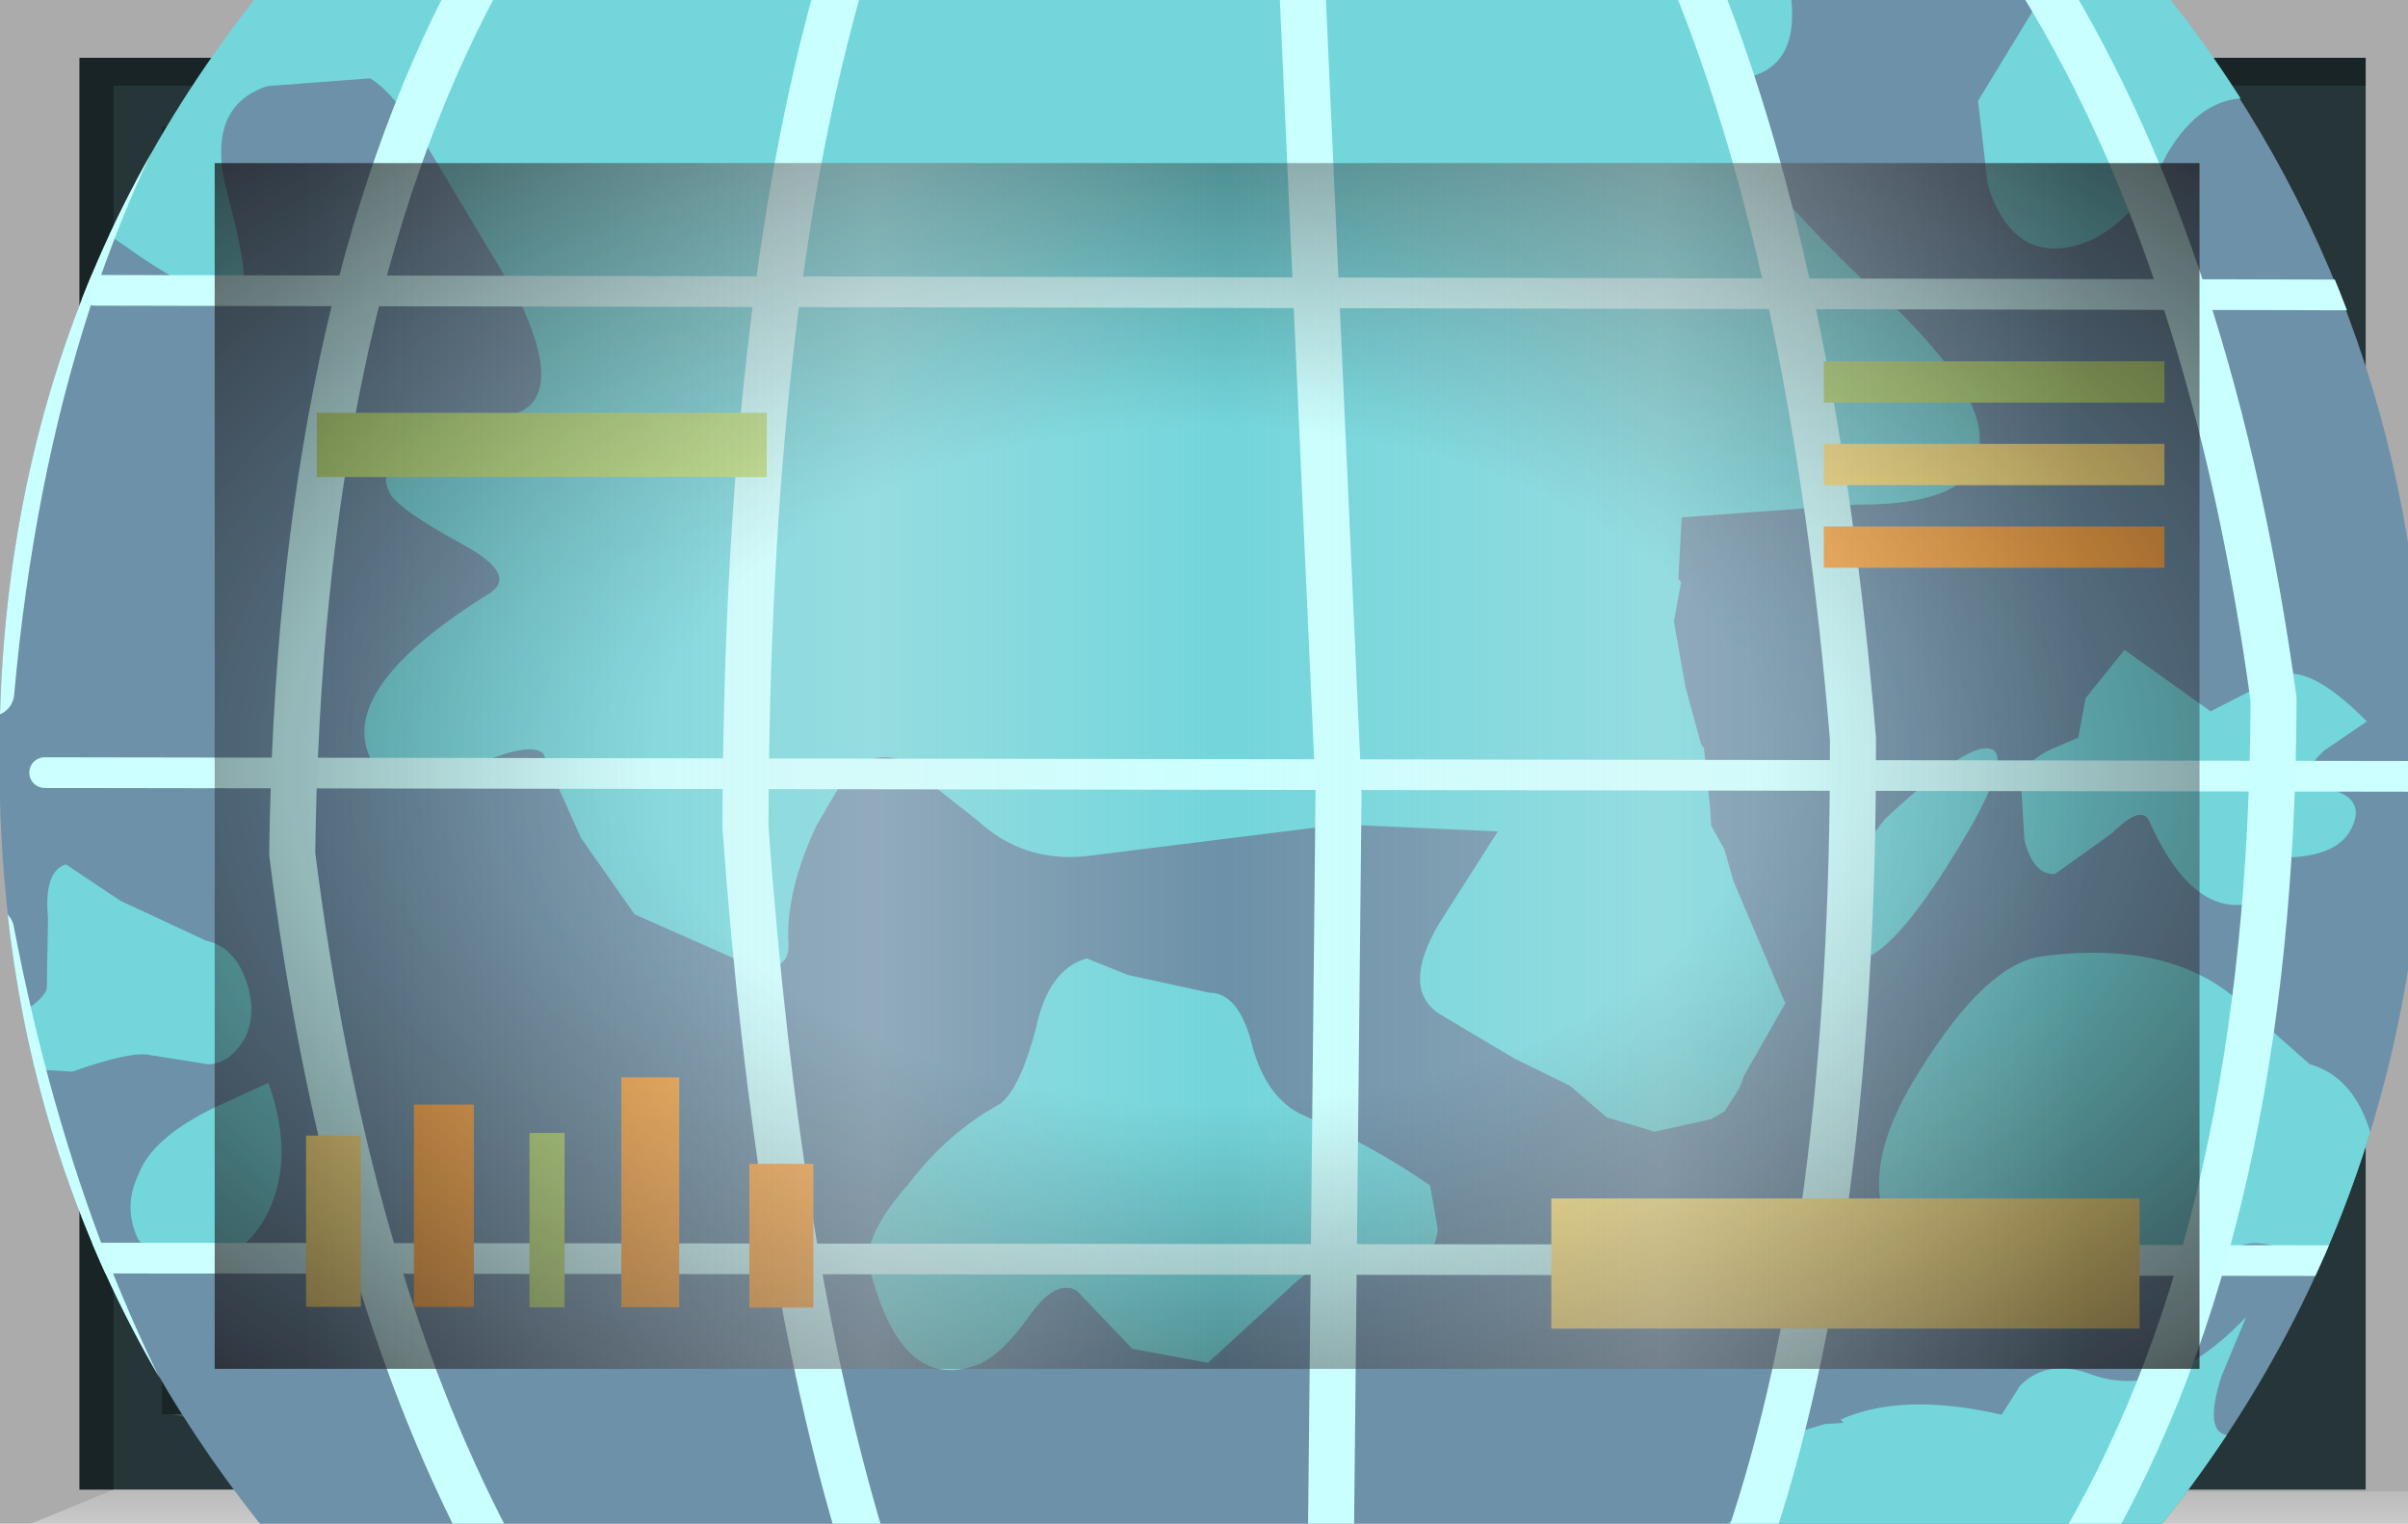 <?xml version="1.0" encoding="UTF-8" standalone="no"?>
<svg xmlns:xlink="http://www.w3.org/1999/xlink" height="73.8px" width="116.65px" xmlns="http://www.w3.org/2000/svg">
  <g transform="matrix(1.0, 0.0, 0.0, 1.0, 0.0, 0.0)">
    <use height="73.8" transform="matrix(1.0, 0.0, 0.0, 1.0, 0.0, 0.0)" width="116.65" xlink:href="#shape0"/>
    <clipPath id="clipPath0" transform="matrix(1.0, 0.0, 0.0, 1.0, 0.0, 0.0)">
      <use height="58.4" transform="matrix(1.0, 0.0, 0.0, 1.0, 10.4, 7.9)" width="96.15" xlink:href="#shape1"/>
    </clipPath>
    <g clip-path="url(#clipPath0)">
      <use height="29.45" transform="matrix(2.957, 0.308, -0.308, 2.957, 0.994, -13.064)" width="42.45" xlink:href="#shape2"/>
      <clipPath id="clipPath1" transform="">
        <use height="40.2" transform="matrix(2.957, 0.308, -0.308, 2.957, 6.382, -28.942)" width="39.55" xlink:href="#shape3"/>
      </clipPath>
    </g>
    <g clip-path="url(#clipPath1)">
      <use height="29.4" transform="matrix(2.957, 0.308, -0.308, 2.957, 0.846, -13.08)" width="42.25" xlink:href="#shape4"/>
    </g>
    <use height="2.0" transform="matrix(1.727, 0.0, 0.0, 3.152, 75.15, 58.048)" width="16.5" xlink:href="#shape5"/>
    <use height="2.0" transform="matrix(1.321, 0.0, 0.0, 1.556, 15.35, 19.994)" width="16.5" xlink:href="#shape6"/>
    <use height="2.0" transform="matrix(0.103, 0.0, 0.0, 4.225, 25.65, 54.875)" width="16.5" xlink:href="#shape6"/>
    <use height="2.0" transform="matrix(0.176, 0.0, 0.0, 4.899, 20.05, 53.501)" width="16.5" xlink:href="#shape7"/>
    <use height="2.0" transform="matrix(0.161, 0.0, 0.0, 4.146, 14.825, 55.004)" width="16.5" xlink:href="#shape5"/>
    <use height="2.0" transform="matrix(0.17, 0.0, 0.0, 5.566, 30.1, 52.184)" width="16.5" xlink:href="#shape7"/>
    <use height="2.0" transform="matrix(0.188, 0.0, 0.0, 3.481, 36.3, 56.369)" width="16.5" xlink:href="#shape7"/>
    <use height="2.0" transform="matrix(1.0, 0.0, 0.0, 1.0, 88.35, 17.5)" width="16.5" xlink:href="#shape6"/>
    <use height="2.0" transform="matrix(1.0, 0.0, 0.0, 1.0, 88.35, 21.5)" width="16.5" xlink:href="#shape5"/>
    <use height="2.0" transform="matrix(1.0, 0.0, 0.0, 1.0, 88.35, 25.5)" width="16.5" xlink:href="#shape7"/>
    <use height="58.4" transform="matrix(1.0, 0.0, 0.0, 1.0, 10.4, 7.9)" width="96.15" xlink:href="#shape8"/>
    <use height="0.0" id="price_tag_pt" transform="matrix(1.0, 0.0, 0.0, 1.0, 58.3, 83.45)" width="0.0" xlink:href="#sprite0"/>
  </g>
  <defs>
    <g id="shape0" transform="matrix(1.0, 0.0, 0.0, 1.0, 58.3, 36.9)">
      <path d="M58.35 -36.9 L58.35 36.9 -58.3 36.9 -58.3 -36.9 58.35 -36.9" fill="url(#gradient0)" fill-rule="evenodd" stroke="none"/>
      <path d="M-47.9 -29.0 L-47.9 29.4 48.25 29.4 48.25 -29.0 -47.9 -29.0 M-54.45 35.25 L-54.45 -34.1 56.3 -34.1 56.3 35.25 -54.45 35.25" fill="#253538" fill-rule="evenodd" stroke="none"/>
      <path d="M58.35 35.35 L58.35 36.9 -56.8 36.9 -52.8 35.25 58.35 35.35" fill="url(#gradient1)" fill-rule="evenodd" stroke="none"/>
      <path d="M-54.45 35.25 L-54.45 -34.1 56.3 -34.1 56.3 -32.75 -52.8 -32.75 -52.8 35.25 -54.45 35.25" fill="url(#gradient2)" fill-rule="evenodd" stroke="none"/>
      <path d="M-50.45 31.5 L48.25 31.5 48.7 32.6 -45.3 32.6 -50.45 31.5" fill="#385154" fill-rule="evenodd" stroke="none"/>
      <path d="M49.2 -30.75 L49.2 32.25 48.25 32.25 48.25 -30.75 49.2 -30.75" fill="#385154" fill-rule="evenodd" stroke="none"/>
      <path d="M-50.45 31.5 L-47.3 29.25 48.25 29.4 48.25 31.5 -50.45 31.5" fill="#1f2b2d" fill-rule="evenodd" stroke="none"/>
      <path d="M-47.9 -29.0 L-50.45 -30.75 48.25 -30.75 48.25 -29.0 -47.9 -29.0" fill="#111719" fill-rule="evenodd" stroke="none"/>
      <path d="M-47.9 -29.0 L-47.9 29.4 48.25 29.4 48.25 31.6 -50.45 31.6 -50.45 -30.75 48.25 -30.75 48.25 -29.0 -47.9 -29.0" fill="#1a2528" fill-rule="evenodd" stroke="none"/>
      <path d="M-47.9 -29.0 L48.25 -29.0 48.25 29.4 -47.9 29.4 -47.9 -29.0" fill="#6c91a8" fill-rule="evenodd" stroke="none"/>
    </g>
    <linearGradient gradientTransform="matrix(0.071, 0.0, 0.0, -0.071, 0.05, 0.0)" gradientUnits="userSpaceOnUse" id="gradient0" spreadMethod="pad" x1="-819.2" x2="819.2">
      <stop offset="0.086" stop-color="#000000" stop-opacity="0.329"/>
      <stop offset="0.227" stop-color="#000000" stop-opacity="0.329"/>
    </linearGradient>
    <linearGradient gradientTransform="matrix(0.0, -0.003, -0.003, 0.0, 0.75, 35.9)" gradientUnits="userSpaceOnUse" id="gradient1" spreadMethod="pad" x1="-819.2" x2="819.2">
      <stop offset="0.0" stop-color="#ffffff" stop-opacity="0.514"/>
      <stop offset="0.655" stop-color="#ffffff" stop-opacity="0.176"/>
    </linearGradient>
    <linearGradient gradientTransform="matrix(0.068, 0.0, 0.0, -0.068, 0.9, 0.6)" gradientUnits="userSpaceOnUse" id="gradient2" spreadMethod="pad" x1="-819.2" x2="819.2">
      <stop offset="0.086" stop-color="#000000" stop-opacity="0.329"/>
      <stop offset="0.227" stop-color="#000000" stop-opacity="0.329"/>
    </linearGradient>
    <g id="shape1" transform="matrix(1.0, 0.0, 0.0, 1.0, 47.9, 29.0)">
      <path d="M-47.9 -29.0 L48.25 -29.0 48.25 29.4 -47.9 29.4 -47.9 -29.0" fill="url(#gradient3)" fill-rule="evenodd" stroke="none"/>
    </g>
    <radialGradient cx="0" cy="0" gradientTransform="matrix(0.095, 0.0, 0.0, -0.058, 0.2, 0.2)" gradientUnits="userSpaceOnUse" id="gradient3" r="819.2" spreadMethod="pad">
      <stop offset="0.345" stop-color="#130c0e" stop-opacity="0.0"/>
      <stop offset="0.847" stop-color="#130c0e" stop-opacity="0.651"/>
      <stop offset="1.0" stop-color="#130c0e" stop-opacity="0.949"/>
    </radialGradient>
    <g id="shape2" transform="matrix(1.0, 0.0, 0.0, 1.0, 21.6, 15.8)">
      <path d="M18.25 -15.8 L20.85 9.5 -19.0 13.65 -21.6 -11.65 18.25 -15.8" fill="url(#gradient4)" fill-rule="evenodd" stroke="none"/>
    </g>
    <radialGradient cx="0" cy="0" gradientTransform="matrix(-0.041, 0.0, 0.0, -0.043, 0.0, 0.0)" gradientUnits="userSpaceOnUse" id="gradient4" r="819.2" spreadMethod="pad">
      <stop offset="0.0" stop-color="#caffff" stop-opacity="0.847"/>
      <stop offset="0.267" stop-color="#bef0f0" stop-opacity="0.4"/>
      <stop offset="0.592" stop-color="#b7e6e6" stop-opacity="0.094"/>
      <stop offset="1.0" stop-color="#b4e3e3" stop-opacity="0.0"/>
    </radialGradient>
    <g id="shape3" transform="matrix(1.0, 0.0, 0.0, 1.0, 20.35, 21.3)">
      <path d="M19.1 -3.3 Q19.95 5.0 14.85 11.45 9.75 17.95 1.6 18.8 -6.55 19.65 -12.95 14.45 -19.35 9.2 -20.2 0.95 -21.1 -7.35 -15.95 -13.8 -10.85 -20.3 -2.7 -21.15 5.45 -22.05 11.8 -16.8 18.2 -11.6 19.1 -3.3" fill="#6c91a8" fill-rule="evenodd" stroke="none"/>
    </g>
    <g id="shape4" transform="matrix(1.0, 0.0, 0.0, 1.0, 21.65, 15.8)">
      <path d="M19.1 -3.3 Q19.85 4.05 15.95 10.0 L-14.4 13.15 Q-19.45 8.2 -20.2 0.95 -21.0 -6.3 -17.15 -12.1 L13.45 -15.3 Q18.3 -10.45 19.1 -3.3" fill="#6c91a8" fill-rule="evenodd" stroke="none"/>
      <path d="M13.5 -3.6 L14.05 -4.45 15.55 -3.6 16.55 -4.25 Q17.0 -4.6 18.1 -3.7 L17.45 -3.15 Q16.95 -2.55 17.5 -2.55 18.2 -2.5 18.05 -2.0 17.9 -1.45 16.95 -1.35 16.9 -0.5 16.2 -0.5 15.45 -0.5 14.75 -1.7 14.6 -2.0 14.15 -1.45 L13.3 -0.7 Q12.95 -0.65 12.75 -1.2 L12.6 -2.1 Q12.55 -2.4 13.0 -2.7 L13.45 -2.95 13.5 -3.6 M7.5 -14.7 L7.5 -14.65 Q7.85 -13.4 7.0 -13.1 L6.55 -12.95 Q6.5 -12.05 9.45 -9.8 L9.45 -9.85 Q11.3 -8.45 11.35 -7.6 11.5 -6.55 9.45 -6.35 L6.65 -5.85 6.7 -4.85 6.75 -4.8 6.7 -4.15 7.0 -3.1 7.35 -2.2 7.4 -2.15 7.6 -1.2 7.65 -0.9 7.9 -0.55 8.1 -0.05 9.15 1.85 8.6 3.1 8.55 3.3 8.35 3.7 8.15 3.85 7.25 4.15 6.45 4.0 5.8 3.55 4.85 3.2 3.55 2.6 Q2.9 2.25 3.4 1.15 L4.2 -0.45 1.65 -0.3 -2.45 0.65 Q-3.45 0.85 -4.25 0.25 L-5.6 -0.6 Q-6.2 -0.75 -6.6 0.05 L-6.85 0.6 Q-7.25 1.75 -7.1 2.6 -7.05 3.15 -7.95 2.9 L-9.65 2.35 -10.65 1.2 -11.4 -0.1 Q-11.65 -0.3 -12.65 0.3 L-14.1 0.4 Q-15.0 -0.7 -12.55 -2.6 -12.1 -2.95 -13.05 -3.35 -14.25 -3.85 -14.35 -4.1 -14.6 -4.5 -13.85 -4.85 L-12.35 -5.6 Q-11.7 -6.0 -12.55 -7.4 L-14.2 -9.6 Q-14.9 -10.55 -15.35 -10.75 L-17.0 -10.45 Q-18.0 -10.0 -17.45 -8.6 -16.9 -7.15 -17.1 -7.05 -17.6 -6.8 -19.0 -7.6 -20.4 -8.35 -20.85 -9.15 -21.2 -9.65 -20.2 -10.75 -19.5 -11.55 -19.6 -11.85 L7.5 -14.7 M10.75 -13.1 L11.7 -15.1 18.2 -15.8 18.45 -13.6 17.55 -12.85 Q17.15 -12.7 16.6 -13.1 15.95 -13.6 15.15 -13.6 14.35 -13.55 13.9 -12.55 13.45 -11.3 12.65 -10.95 11.6 -10.5 11.05 -11.75 L10.75 -13.1 M12.1 -2.6 Q12.35 -2.45 11.85 -1.3 10.45 1.8 9.8 0.8 9.95 1.0 9.9 -0.4 L10.45 -1.3 Q11.75 -2.8 12.1 -2.6 M-16.8 8.8 L-17.15 8.45 Q-17.45 7.95 -17.25 7.4 -17.1 6.8 -16.15 6.2 L-15.3 5.7 Q-14.7 6.95 -15.15 7.95 -15.6 8.9 -16.8 8.8 M-18.95 2.5 L-18.0 3.0 -16.55 3.5 Q-16.1 3.55 -15.85 4.05 -15.6 4.55 -15.75 5.0 -15.95 5.45 -16.3 5.5 L-17.25 5.45 Q-17.55 5.4 -18.5 5.85 L-19.8 5.9 -19.85 5.35 -19.8 5.25 Q-19.1 4.8 -19.05 4.55 L-19.15 3.4 Q-19.3 2.65 -18.95 2.5 M-21.65 -11.65 L-20.95 -11.7 -21.15 -11.55 -21.6 -11.1 -21.65 -11.65 M3.7 5.4 L3.9 6.1 Q3.9 6.8 3.0 6.65 2.2 6.55 1.55 7.35 L0.4 8.65 -0.85 8.55 -1.85 7.7 Q-2.2 7.55 -2.55 8.15 -3.0 8.95 -3.4 9.1 -4.5 9.6 -5.2 7.8 -5.5 7.3 -4.75 6.25 -4.2 5.35 -3.4 4.8 -3.1 4.5 -2.95 3.5 -2.85 2.55 -2.25 2.3 L-1.55 2.5 -0.2 2.65 Q0.25 2.6 0.55 3.35 0.85 4.2 1.45 4.45 2.7 4.85 3.7 5.4 M13.35 8.15 L13.6 7.65 Q14.0 7.15 14.75 7.35 16.0 7.65 17.15 6.15 L16.85 7.15 Q16.65 8.1 17.05 8.1 17.6 8.05 17.9 8.4 18.2 8.75 17.7 9.1 L16.1 9.8 15.7 10.05 8.45 10.8 8.65 10.55 Q9.4 10.4 9.5 9.65 9.4 9.1 9.9 8.85 L10.5 8.6 10.8 8.55 10.75 8.5 Q11.7 7.95 13.35 8.15 M20.25 3.45 L20.2 3.45 Q19.7 3.15 20.15 2.85 L20.25 3.45 M17.65 5.0 Q16.95 4.8 16.7 5.25 L16.6 5.75 Q15.25 5.25 14.45 5.1 L13.25 5.8 Q12.35 6.45 11.5 5.65 10.45 4.7 11.45 2.7 12.35 0.85 13.25 0.65 15.15 0.2 16.35 0.95 L17.75 1.95 Q18.9 2.15 19.15 4.2 19.2 4.95 18.9 5.1 L17.65 5.0" fill="#72d6db" fill-rule="evenodd" stroke="none"/>
      <path d="M-19.45 1.05 L19.55 -2.95 M-19.45 9.0 L20.35 4.9 M-19.45 -6.85 L18.75 -10.75" fill="none" stroke="#ccffff" stroke-linecap="round" stroke-linejoin="round" stroke-width="0.5"/>
      <path d="M11.6 -15.1 Q14.85 -10.85 16.55 -3.9 17.4 4.55 14.9 10.1" fill="none" stroke="#caffff" stroke-linecap="round" stroke-linejoin="round" stroke-width="0.75"/>
      <path d="M-17.65 -12.45 L-17.9 -12.05 Q-20.55 -7.2 -20.45 -0.15 M-20.05 3.7 Q-18.3 9.5 -15.15 13.25" fill="none" stroke="#caffff" stroke-linecap="round" stroke-linejoin="round" stroke-width="0.75"/>
      <path d="M-13.6 -12.85 L-13.8 -12.45 Q-16.1 -6.8 -15.3 1.95 -13.75 8.6 -10.95 12.8" fill="none" stroke="#caffff" stroke-linecap="round" stroke-linejoin="round" stroke-width="0.75"/>
      <path d="M-7.9 -13.05 Q-8.85 -7.65 -8.0 0.75 -6.75 7.75 -4.9 12.15" fill="none" stroke="#caffff" stroke-linecap="round" stroke-linejoin="round" stroke-width="0.75"/>
      <path d="M-0.4 -13.85 L1.55 -0.85 2.7 11.4" fill="none" stroke="#caffff" stroke-linecap="round" stroke-linejoin="round" stroke-width="0.75"/>
      <path d="M6.0 -14.5 Q8.4 -9.95 9.8 -2.55 10.65 5.45 9.45 10.7" fill="none" stroke="#caffff" stroke-linecap="round" stroke-linejoin="round" stroke-width="0.75"/>
    </g>
    <g id="shape5" transform="matrix(1.0, 0.0, 0.0, 1.0, 8.25, 1.0)">
      <path d="M-8.25 -1.0 L8.25 -1.0 8.25 1.0 -8.25 1.0 -8.25 -1.0" fill="#ffe783" fill-rule="evenodd" stroke="none"/>
    </g>
    <g id="shape6" transform="matrix(1.0, 0.0, 0.0, 1.0, 8.25, 1.0)">
      <path d="M-8.25 -1.0 L8.25 -1.0 8.25 1.0 -8.25 1.0 -8.25 -1.0" fill="#b9e07c" fill-rule="evenodd" stroke="none"/>
    </g>
    <g id="shape7" transform="matrix(1.0, 0.0, 0.0, 1.0, 8.25, 1.0)">
      <path d="M-8.25 -1.0 L8.25 -1.0 8.25 1.0 -8.25 1.0 -8.25 -1.0" fill="#ffac48" fill-rule="evenodd" stroke="none"/>
    </g>
    <g id="shape8" transform="matrix(1.0, 0.0, 0.0, 1.0, 47.9, 29.0)">
      <path d="M-47.9 -29.0 L48.25 -29.0 48.25 29.4 -47.9 29.4 -47.9 -29.0" fill="url(#gradient5)" fill-rule="evenodd" stroke="none"/>
      <path d="M-47.9 -29.0 L48.25 -29.0 48.25 29.4 -47.9 29.4 -47.9 -29.0" fill="url(#gradient6)" fill-rule="evenodd" stroke="none"/>
    </g>
    <radialGradient cx="0" cy="0" gradientTransform="matrix(0.095, 0.0, 0.0, -0.058, 0.2, 0.2)" gradientUnits="userSpaceOnUse" id="gradient5" r="819.2" spreadMethod="pad">
      <stop offset="0.345" stop-color="#130c0e" stop-opacity="0.0"/>
      <stop offset="0.847" stop-color="#130c0e" stop-opacity="0.651"/>
      <stop offset="1.0" stop-color="#130c0e" stop-opacity="0.949"/>
    </radialGradient>
    <linearGradient gradientTransform="matrix(0.055, 0.0, 0.0, -0.055, 1.5, 0.2)" gradientUnits="userSpaceOnUse" id="gradient6" spreadMethod="pad" x1="-819.2" x2="819.2">
      <stop offset="0.0" stop-color="#e1e1e1" stop-opacity="0.0"/>
      <stop offset="0.306" stop-color="#ededed" stop-opacity="0.286"/>
      <stop offset="0.494" stop-color="#eaeaea" stop-opacity="0.0"/>
      <stop offset="0.729" stop-color="#ededed" stop-opacity="0.278"/>
      <stop offset="0.957" stop-color="#e1e1e1" stop-opacity="0.0"/>
    </linearGradient>
  </defs>
</svg>
